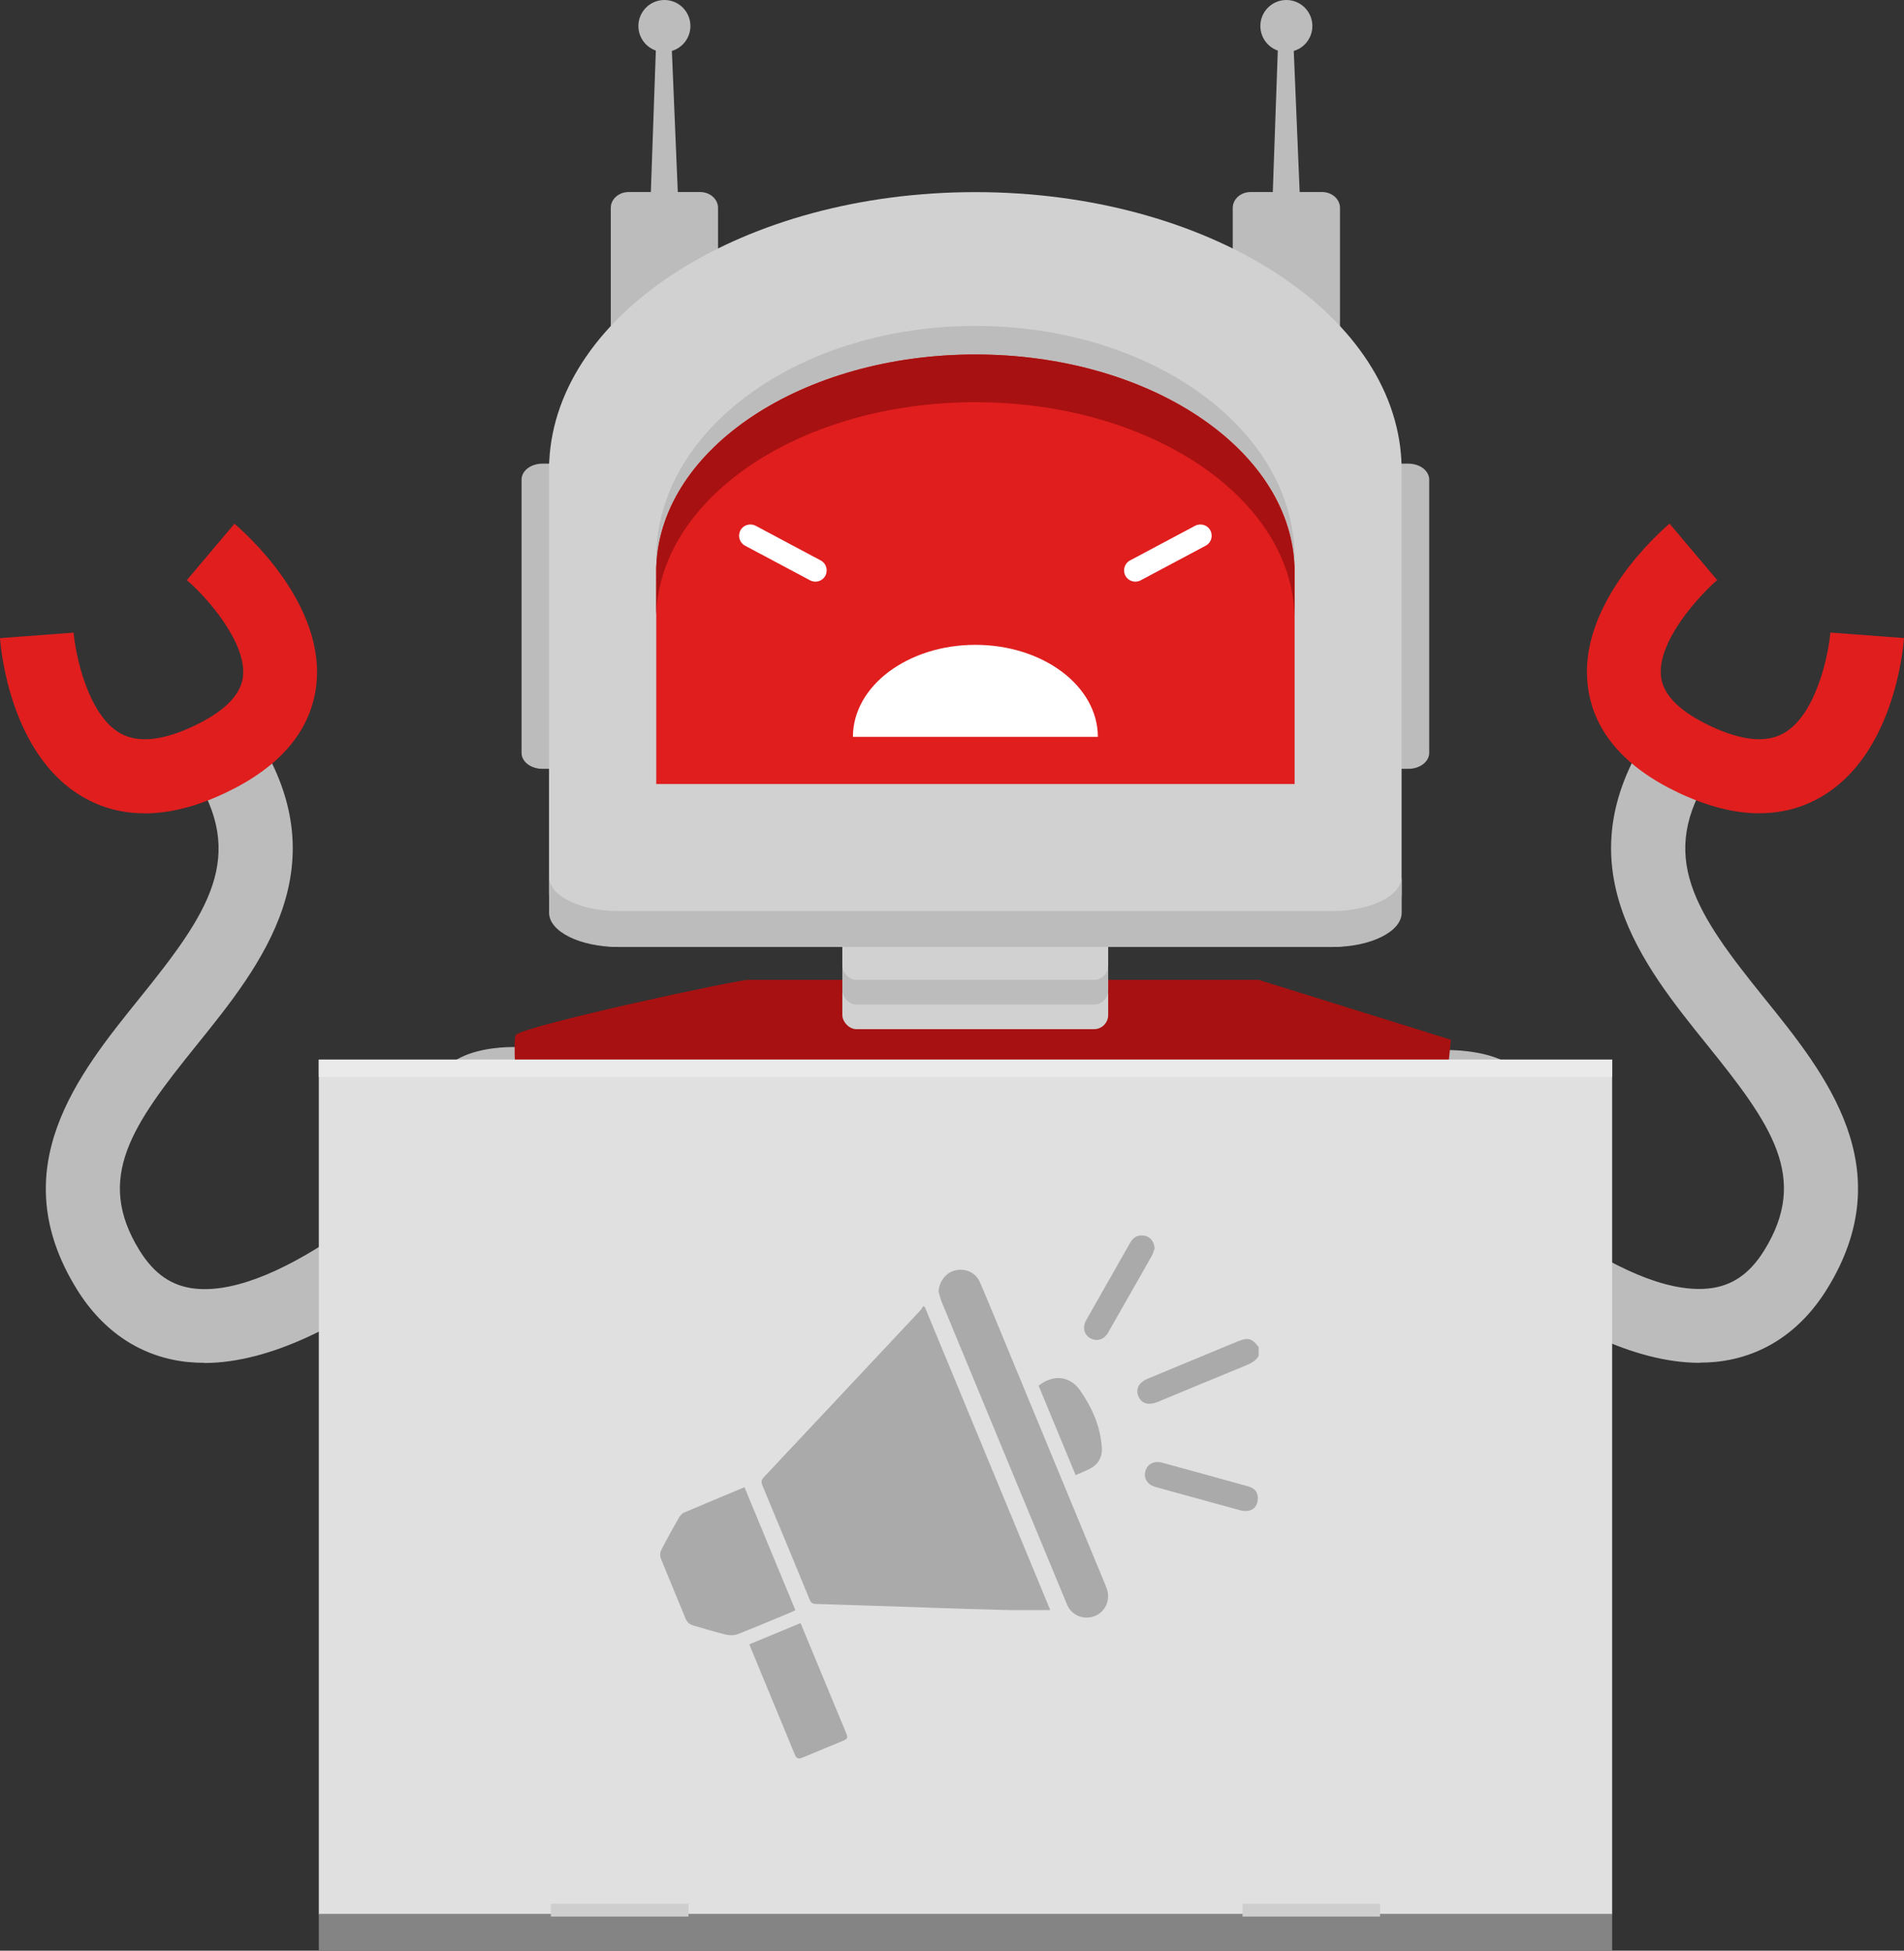 <?xml version="1.0" encoding="UTF-8"?><svg xmlns="http://www.w3.org/2000/svg" viewBox="0 0 224.73 230.18"><rect x="0" y="0" width="224.73" height="230.18" fill="#333333" stroke="none"/><defs><style>.b{fill:#fff;}.c{fill:#d1d1d1;}.d{fill:#848484;}.e{fill:#a81111;}.f{isolation:isolate;}.g{fill:#e0e0e0;}.h{fill:#0f5482;}.i{fill:#08496d;}.j{fill:#e01e1e;}.k{fill:#eaeaea;}.l{fill:#aaa;}.m{fill:#bcbcbc;}.n{fill:#cecece;}.o{mix-blend-mode:multiply;}</style></defs><g class="f"><g id="a"><g><path class="m" d="M24.11,160.81c-.64,0-1.27-.03-1.9-.09-5.46-.55-10-3.52-13.14-8.59-8.82-14.24,.16-25.36,7.36-34.29,8.15-10.1,12.82-16.79,6.28-26.66l7.27-4.81c10.39,15.69,.88,27.47-6.77,36.95-7.63,9.45-12.03,15.67-6.74,24.23,1.73,2.79,3.83,4.23,6.6,4.51,10.19,1.03,25.84-12.94,31.01-18.42l6.34,5.98c-2.11,2.24-20.45,21.21-36.33,21.21Z"/><path class="j" d="M17.05,95.97c-2.64,0-5.08-.65-7.3-1.95C1.24,89.06,.1,76.7,0,75.3l8.69-.65c.19,2.36,1.59,9.6,5.46,11.85,2.08,1.2,5.01,.92,8.72-.83,3.57-1.69,5.52-3.63,5.8-5.76,.52-3.99-4.23-9.44-6.62-11.45l5.62-6.66c1.12,.94,10.9,9.51,9.64,19.24-.69,5.26-4.29,9.48-10.71,12.52-3.41,1.62-6.6,2.42-9.55,2.42Z"/><path class="m" d="M200.62,160.81c-15.88,0-34.21-18.96-36.33-21.21l6.34-5.98c5.17,5.47,20.8,19.45,31.01,18.42,2.77-.28,4.87-1.71,6.6-4.51,5.29-8.55,.89-14.78-6.74-24.23-7.64-9.47-17.16-21.26-6.77-36.95l7.27,4.81c-6.53,9.86-1.87,16.56,6.28,26.66,7.21,8.93,16.18,20.05,7.36,34.29-3.14,5.07-7.68,8.04-13.14,8.59-.63,.06-1.26,.09-1.9,.09Z"/><path class="j" d="M207.68,95.97c-2.94,0-6.13-.81-9.55-2.42-6.42-3.04-10.03-7.25-10.71-12.52-1.27-9.72,8.52-18.29,9.64-19.24l5.62,6.66c-1.89,1.61-7.18,7.19-6.62,11.46,.28,2.13,2.23,4.06,5.8,5.75,3.71,1.76,6.64,2.04,8.72,.83,3.87-2.24,5.27-9.49,5.46-11.85l8.69,.65c-.1,1.39-1.24,13.76-9.75,18.72-2.22,1.3-4.66,1.95-7.3,1.95Z"/><path class="m" d="M61.57,123.57s-10.62-.77-10.38,6.33c.24,7.1,2.17,44.55,2.17,46.23s8.21,5.04,11.23,1.03c3.02-4-3.02-53.59-3.02-53.59Z"/><path class="m" d="M169.63,123.92s11.37-.77,11.11,6.33c-.26,7.1-2.32,44.55-2.32,46.23s-8.78,5.04-12.01,1.03c-3.23-4,3.23-53.59,3.23-53.59Z"/><path class="e" d="M88.32,115.63c-.66-.16-26.11,5.3-27.43,6.48-1.32,1.19,6.58,80.48,6.58,80.48h95.8l7.98-79.9-22.69-7.07h-60.24Z"/><g><polygon class="h" points="148.45 132.02 144.56 131.86 138.02 142.73 142.4 151.64 148.94 151.64 154.99 140.65 148.45 132.02"/><path class="h" d="M154.6,226.7c-1.28,.07-2.58,.12-3.87,.15-.9,.02-1.81,.03-2.72,.03-6.43,0-12.74-.5-18.88-1.47l13.27-73.76h6.54l5.67,75.06Z"/><g><path class="i" d="M144.56,131.86s2.71,.58,3.89,2.39c1.18,1.81,4.16,6.81,1.08,11.06-3.08,4.25-11.51-2.58-11.51-2.58l4.38,8.91h6.54l6.05-10.99-6.54-8.63-3.89-.16Z"/><path class="i" d="M154.6,226.7c-1.28,.07-2.58,.12-3.87,.15-.54-15.06-2.25-61.75-2.72-67.23-.56-6.53-5.62-7.98-5.62-7.98h6.54l5.67,75.06Z"/></g></g><g><rect class="g" x="37.63" y="125.03" width="152.65" height="100.89"/><g class="o"><path class="l" d="M148.56,160.01c-.33,.53-.83,.83-1.41,1.07-3.37,1.38-6.74,2.78-10.11,4.18-.14,.06-.29,.12-.44,.18-1.05,.42-1.88,.17-2.23-.68-.36-.86,.05-1.64,1.08-2.07,2.91-1.21,5.83-2.42,8.75-3.63,.62-.26,1.23-.51,1.85-.76,1.26-.52,1.69-.4,2.51,.65v1.06Z"/><path class="l" d="M109.16,154.23c4.94,11.93,9.88,23.86,14.8,35.75-1.72,0-3.38,.03-5.04,0-3.16-.07-6.31-.18-9.47-.29-4.39-.14-8.78-.3-13.18-.43-.36-.01-.54-.13-.69-.47-1.86-4.52-3.72-9.03-5.6-13.53-.17-.41-.11-.66,.2-.98,6.16-6.55,12.3-13.1,18.45-19.66,.13-.14,.22-.32,.33-.49l.2,.11Z"/><path class="l" d="M110.78,152.39c.08-1.21,.87-2.23,1.97-2.49,1.23-.28,2.42,.25,2.92,1.42,1.09,2.54,2.13,5.1,3.19,7.65,3.86,9.33,7.72,18.66,11.58,27.99,.13,.32,.27,.66,.32,1,.19,1.3-.58,2.47-1.79,2.81-1.27,.35-2.53-.23-3.04-1.47-2.29-5.5-4.57-11.01-6.85-16.52-2.65-6.39-5.3-12.79-7.94-19.18-.16-.39-.25-.81-.37-1.22Z"/><path class="l" d="M87.87,175.49l6.01,14.51c-.19,.09-.36,.18-.54,.25-2.06,.86-4.12,1.74-6.2,2.55-.42,.17-.97,.19-1.41,.09-1.32-.31-2.61-.72-3.91-1.09-.45-.13-.73-.38-.91-.83-.96-2.36-1.96-4.71-2.91-7.07-.11-.28-.1-.72,.04-.99,.66-1.29,1.37-2.56,2.09-3.82,.14-.24,.36-.51,.61-.61,2.34-1,4.7-1.97,7.13-2.99Z"/><path class="l" d="M88.48,194.01l6.01-2.49c.37,.89,.72,1.74,1.07,2.58,1.43,3.44,2.85,6.88,4.28,10.32,.27,.65,.23,.75-.41,1.02-1.57,.66-3.15,1.3-4.73,1.96-.43,.18-.69,.11-.88-.35-1.76-4.28-3.53-8.55-5.3-12.82-.02-.05-.03-.11-.05-.22Z"/><path class="l" d="M126.96,174.07l-4.37-10.56c1.7-1.36,3.67-1.19,4.89,.55,1.42,2.03,2.41,4.26,2.57,6.78,.07,1.18-.49,2.03-1.55,2.54-.49,.24-.99,.44-1.54,.68Z"/><path class="l" d="M136.28,147.31c-.11,.31-.19,.63-.35,.91-1.7,3-3.41,6-5.12,8.99-.5,.88-1.34,1.14-2.13,.69-.75-.43-.95-1.29-.46-2.15,1.71-3.02,3.43-6.03,5.14-9.05,.28-.49,.62-.85,1.21-.91,.95-.1,1.64,.52,1.7,1.5Z"/><path class="l" d="M148.45,176.85c0,1.1-.86,1.68-2.06,1.36-2.29-.62-4.58-1.25-6.86-1.88-1.06-.29-2.12-.58-3.17-.88-.94-.27-1.4-1.02-1.17-1.86,.23-.84,1.02-1.25,1.96-1,3.38,.92,6.77,1.85,10.15,2.79,.82,.23,1.17,.69,1.17,1.47Z"/></g><rect class="d" x="37.63" y="225.83" width="152.65" height="4.36"/><g><rect class="n" x="65.02" y="224.64" width="16.24" height="1.51"/><rect class="n" x="146.65" y="224.64" width="16.24" height="1.51"/></g><rect class="k" x="37.63" y="125.03" width="152.65" height="2.06"/></g><rect class="c" x="99.42" y="115.63" width="31.38" height="5.81" rx="1.67" ry="1.67"/><rect class="m" x="99.42" y="112.72" width="31.38" height="5.81" rx="1.67" ry="1.67"/><rect class="c" x="99.42" y="109.81" width="31.38" height="5.81" rx="1.67" ry="1.67"/><g><g><path class="m" d="M67.38,88.84c0,1.04-1.1,1.88-2.45,1.88h-.92c-1.35,0-2.45-.84-2.45-1.88V56.59c0-1.04,1.1-1.88,2.45-1.88h.92c1.35,0,2.45,.84,2.45,1.88v32.25Z"/><path class="m" d="M168.69,88.84c0,1.04-1.1,1.88-2.45,1.88h-.92c-1.35,0-2.45-.84-2.45-1.88V56.59c0-1.04,1.1-1.88,2.45-1.88h.92c1.35,0,2.45,.84,2.45,1.88v32.25Z"/></g><g><g><circle class="m" cx="78.42" cy="3.07" r="3.07"/><polygon class="m" points="80.2 27.45 76.65 27.45 77.51 3.07 79.18 3.07 80.2 27.45"/><path class="m" d="M84.75,41.04c0,1.04-.94,1.88-2.11,1.88h-8.44c-1.17,0-2.11-.84-2.11-1.88V24.54c0-1.04,.94-1.88,2.11-1.88h8.44c1.17,0,2.11,.84,2.11,1.88v16.5Z"/></g><g><circle class="m" cx="151.83" cy="3.07" r="3.07"/><polygon class="m" points="153.6 27.45 150.06 27.45 150.92 3.07 152.58 3.07 153.6 27.45"/><path class="m" d="M158.16,41.04c0,1.04-.94,1.88-2.11,1.88h-8.44c-1.17,0-2.11-.84-2.11-1.88V24.54c0-1.04,.94-1.88,2.11-1.88h8.44c1.17,0,2.11,.84,2.11,1.88v16.5Z"/></g></g><path class="c" d="M165.41,54.39c-.88-17.62-23.06-31.72-50.29-31.72s-49.4,14.11-50.29,31.72c-.02,.17-.03,.35-.03,.53v50.5c0,3.49,3.66,6.31,8.16,6.31h84.31c4.51,0,8.16-2.83,8.16-6.31V54.92c0-.18-.01-.35-.03-.53Z"/><path class="m" d="M157.28,107.5H72.97c-4.51,0-8.16-1.81-8.16-4.04v4.24c0,2.23,3.66,4.04,8.16,4.04h84.31c4.51,0,8.16-1.81,8.16-4.04v-4.24c0,2.23-3.66,4.04-8.16,4.04Z"/><path class="m" d="M152.8,92.51v-27.16c0-.15,0-.3-.02-.44-.66-14.69-17.26-26.45-37.65-26.45s-36.99,11.76-37.65,26.45c-.01,.15-.02,.29-.02,.44v27.16h75.34Z"/><path class="j" d="M152.8,92.51v-25.47c0-.14,0-.28-.02-.41-.66-13.77-17.26-24.8-37.65-24.8s-36.99,11.03-37.65,24.8c-.01,.14-.02,.27-.02,.41v25.47h75.34Z"/><path class="e" d="M152.77,66.63c-.66-13.77-17.26-24.8-37.65-24.8s-36.99,11.03-37.65,24.8c-.01,.14-.02,.27-.02,.41v5.63c0-.14,0-.28,.02-.41,.66-13.77,17.26-24.8,37.65-24.8s36.99,11.03,37.65,24.8c.01,.14,.02,.27,.02,.41v-5.63c0-.14,0-.28-.02-.41Z"/><path class="b" d="M115.13,76.09c7.98,0,14.45,4.86,14.45,10.86h-28.91c0-6,6.47-10.86,14.45-10.86Z"/><g><path class="b" d="M96.87,66.13c.65,.34,.89,1.15,.55,1.8h0c-.34,.65-1.15,.89-1.8,.55l-7.68-4.09c-.65-.34-.89-1.15-.55-1.8h0c.34-.65,1.15-.89,1.8-.55l7.68,4.09Z"/><path class="b" d="M133.38,66.13c-.65,.34-.89,1.15-.55,1.8h0c.34,.65,1.15,.89,1.8,.55l7.68-4.09c.65-.34,.89-1.15,.55-1.8h0c-.34-.65-1.15-.89-1.8-.55l-7.68,4.09Z"/></g></g></g></g></g></svg>